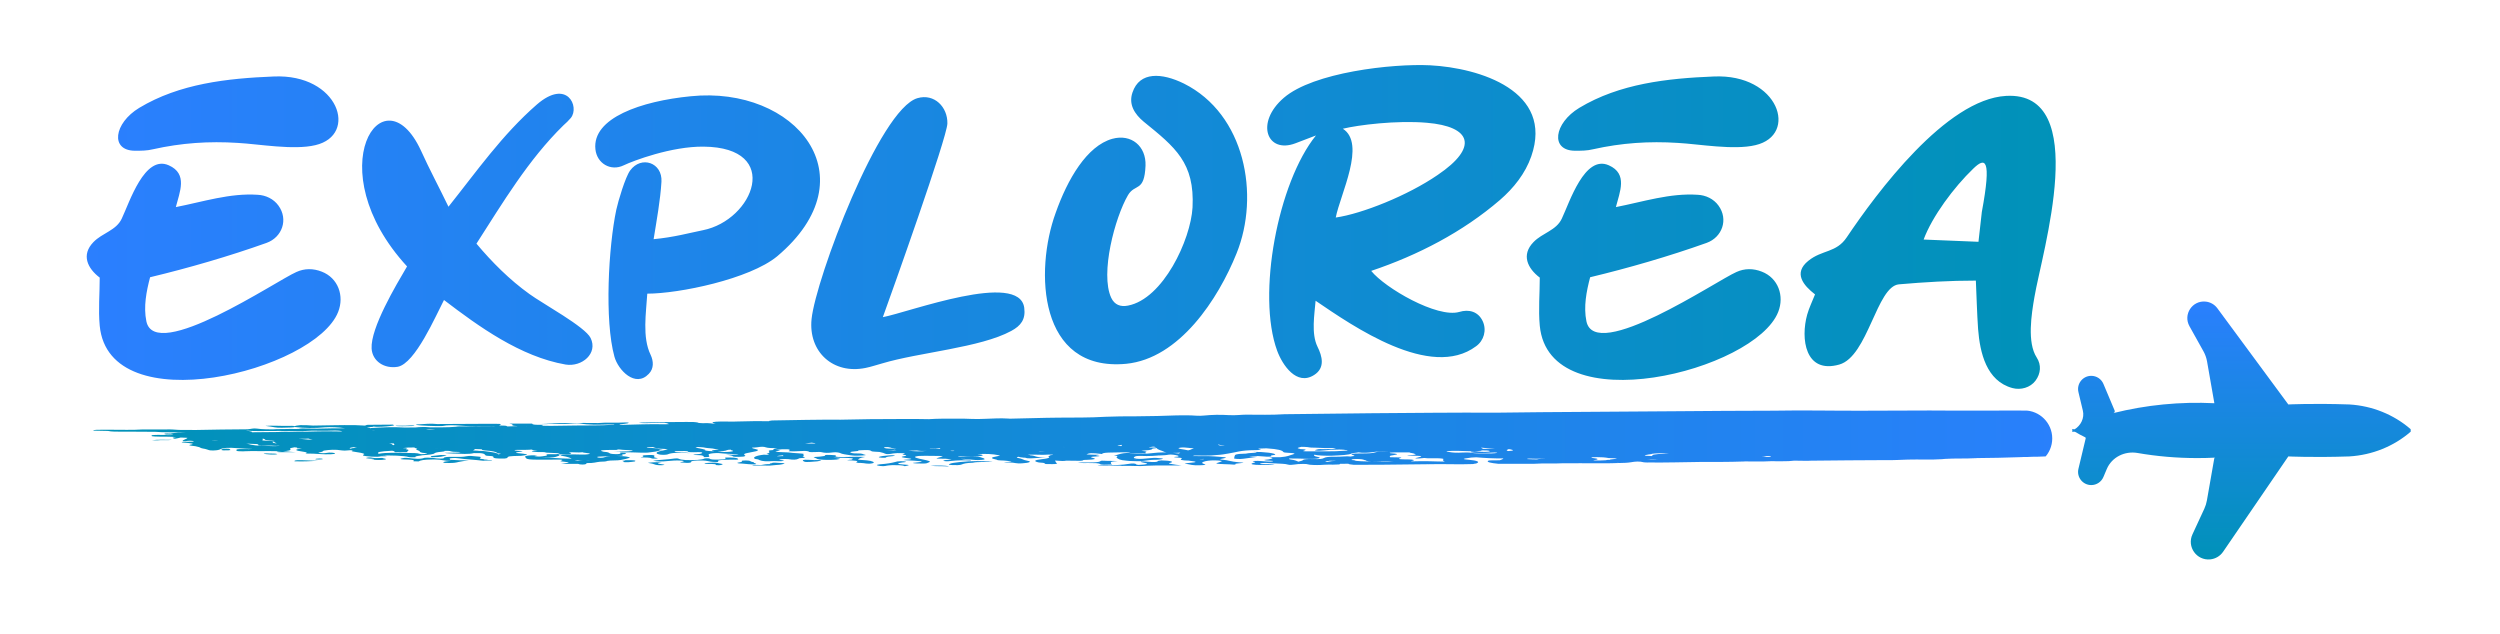<svg width="134" height="34" viewBox="0 0 134 34" fill="none" xmlns="http://www.w3.org/2000/svg">
<path d="M9.425 11.1C10.865 10.82 12.325 10.34 13.805 10.44C14.245 10.46 14.665 10.66 14.925 11.02C15.465 11.76 15.125 12.72 14.285 13.02C12.265 13.74 10.125 14.36 8.045 14.86C7.845 15.62 7.685 16.44 7.845 17.22C8.305 19.46 14.825 15.04 15.885 14.58C16.325 14.38 16.785 14.38 17.245 14.56C18.125 14.9 18.465 15.86 18.125 16.72C16.885 19.88 5.845 22.68 5.345 17.46C5.265 16.6 5.345 15.74 5.345 14.88C4.685 14.38 4.345 13.66 5.005 12.98C5.485 12.48 6.225 12.36 6.525 11.72C6.945 10.84 7.745 8.28 9.045 8.86C10.085 9.32 9.625 10.3 9.425 11.1ZM12.745 7.66C11.205 7.56 9.725 7.66 8.205 8C7.885 8.08 7.565 8.08 7.245 8.08C5.885 8.08 6.105 6.6 7.465 5.78C9.625 4.48 12.185 4.2 14.665 4.1C18.165 3.94 19.225 7.24 16.905 7.78C15.745 8.06 13.865 7.72 12.745 7.66ZM23.798 16.08C23.358 16.92 22.258 19.48 21.318 19.66C20.598 19.78 19.958 19.36 19.918 18.68C19.858 17.58 21.218 15.3 21.818 14.28C17.018 9.06 20.538 3.72 22.558 8.06C23.018 9.08 23.558 10.08 24.038 11.08C25.538 9.2 26.918 7.22 28.778 5.6C30.398 4.2 31.078 5.72 30.598 6.32C30.478 6.46 30.338 6.6 30.198 6.72C28.318 8.56 26.938 10.88 25.538 13.06C26.378 14.06 27.318 15 28.378 15.76C29.058 16.26 31.378 17.52 31.658 18.12C32.058 18.94 31.198 19.68 30.318 19.54C27.898 19.12 25.658 17.5 23.798 16.08ZM34.694 15.74C34.634 16.76 34.414 18.08 34.874 19.02C35.034 19.36 35.054 19.76 34.774 20.04C34.054 20.8 33.134 19.84 32.934 19.12C32.394 17.18 32.614 13.22 33.034 11.24C33.134 10.78 33.514 9.5 33.774 9.14C34.374 8.32 35.514 8.72 35.454 9.74C35.394 10.74 35.194 11.82 35.034 12.82C36.114 12.72 36.974 12.48 37.674 12.34C40.394 11.8 41.954 7.9 37.714 7.86C35.994 7.84 33.934 8.62 33.434 8.86C32.734 9.2 31.994 8.76 31.914 8C31.734 6.32 34.374 5.42 37.014 5.16C42.634 4.58 46.714 9.48 41.654 13.74C40.174 14.96 36.394 15.74 34.694 15.74ZM47.32 17C48.7 16.74 54.64 14.5 54.9 16.5C54.98 17.12 54.72 17.46 54.2 17.74C52.54 18.64 49.28 18.88 47.28 19.48C46.98 19.56 46.7 19.66 46.4 19.72C44.66 20.08 43.32 18.86 43.5 17.1C43.72 14.96 47.14 5.84 49.18 5.26C50.08 5 50.8 5.74 50.78 6.62C50.76 7.38 47.8 15.68 47.32 17ZM56.58 11.42C57.22 9.6 58.26 7.82 59.62 7.44C60.64 7.16 61.44 7.84 61.4 8.88C61.34 10.32 60.84 9.82 60.46 10.46C59.76 11.66 58.96 14.66 59.56 15.96C59.74 16.34 60.06 16.46 60.46 16.38C62.34 16.02 63.82 12.86 63.92 11.12C64.04 8.72 63 7.9 61.3 6.52C60.82 6.12 60.48 5.6 60.7 4.96C61.08 3.82 62.28 3.9 63.46 4.48C66.74 6.12 67.54 10.46 66.28 13.58C65.3 16.02 63.22 19.22 60.36 19.5C55.64 19.94 55.46 14.5 56.58 11.42ZM73.496 14.52C74.236 15.44 77.036 17.06 78.216 16.72C78.736 16.56 79.236 16.7 79.476 17.22C79.696 17.7 79.536 18.26 79.116 18.56C76.676 20.38 72.516 17.48 70.516 16.12C70.456 16.86 70.276 17.88 70.616 18.58C70.876 19.1 71.036 19.72 70.436 20.1C69.496 20.7 68.736 19.56 68.456 18.8C67.356 15.8 68.496 9.78 70.536 7.26L69.436 7.68C67.916 8.26 67.256 6.58 68.816 5.24C70.396 3.88 74.616 3.4 76.656 3.5C79.316 3.64 83.296 4.88 82.076 8.38C81.756 9.3 81.136 10.08 80.396 10.72C78.396 12.44 75.996 13.68 73.496 14.52ZM71.596 11.66C72.996 11.46 75.456 10.48 77.056 9.38C79.276 7.88 78.856 6.78 76.476 6.58C74.856 6.44 72.796 6.7 71.976 6.9C73.236 7.7 71.836 10.42 71.596 11.66ZM86.612 11.1C88.052 10.82 89.512 10.34 90.992 10.44C91.432 10.46 91.852 10.66 92.112 11.02C92.652 11.76 92.312 12.72 91.472 13.02C89.452 13.74 87.312 14.36 85.232 14.86C85.032 15.62 84.872 16.44 85.032 17.22C85.492 19.46 92.012 15.04 93.072 14.58C93.512 14.38 93.972 14.38 94.432 14.56C95.312 14.9 95.652 15.86 95.312 16.72C94.072 19.88 83.032 22.68 82.532 17.46C82.452 16.6 82.532 15.74 82.532 14.88C81.872 14.38 81.532 13.66 82.192 12.98C82.672 12.48 83.412 12.36 83.712 11.72C84.132 10.84 84.932 8.28 86.232 8.86C87.272 9.32 86.812 10.3 86.612 11.1ZM89.932 7.66C88.392 7.56 86.912 7.66 85.392 8C85.072 8.08 84.752 8.08 84.432 8.08C83.072 8.08 83.292 6.6 84.652 5.78C86.812 4.48 89.372 4.2 91.852 4.1C95.352 3.94 96.412 7.24 94.092 7.78C92.932 8.06 91.052 7.72 89.932 7.66ZM105.906 15.04C104.506 15.04 103.186 15.12 101.786 15.24C100.586 15.34 100.126 19.1 98.586 19.54C96.746 20.06 96.506 18.14 96.866 16.86C96.966 16.5 97.146 16.14 97.286 15.78C96.666 15.3 96.106 14.64 96.926 13.98C97.666 13.38 98.426 13.56 98.986 12.72C100.586 10.34 104.306 5.32 107.526 5.14C112.126 4.88 109.446 13.54 109.046 15.92C108.886 16.84 108.646 18.36 109.166 19.16C109.426 19.56 109.386 20.02 109.106 20.4C108.826 20.78 108.306 20.92 107.866 20.8C106.466 20.42 106.126 18.9 106.026 17.64C105.966 16.78 105.946 15.9 105.906 15.04ZM103.106 12.84L106.046 12.96L106.226 11.36C106.766 8.46 106.406 8.42 105.766 9.04C104.726 10.04 103.566 11.6 103.106 12.84Z" fill="url(#paint0_linear_8014_161)"/>
<g clip-path="url(#clip0_8014_161)">
<path d="M16.14 24.665C15.849 24.659 15.75 24.686 15.793 24.727C15.821 24.727 15.854 24.727 15.882 24.728C16.3 24.74 16.679 24.719 17.058 24.699C16.751 24.687 16.448 24.671 16.14 24.665ZM25.476 24.459C25.35 24.439 25.146 24.425 25.014 24.454C24.822 24.495 24.585 24.496 24.288 24.489C24.018 24.482 23.798 24.495 23.793 24.544C23.787 24.583 23.649 24.589 23.44 24.572L23.429 24.574C23.308 24.548 23.132 24.537 22.934 24.529C22.873 24.532 22.769 24.532 22.753 24.537C22.538 24.629 22.208 24.585 21.917 24.552C21.692 24.526 21.636 24.549 21.537 24.57C21.41 24.597 21.46 24.62 21.647 24.626C21.999 24.636 22.268 24.647 22.158 24.716C22.131 24.732 22.334 24.73 22.444 24.73H22.45C22.527 24.671 22.74 24.632 23.156 24.629H23.242L23.321 24.628C23.695 24.628 23.76 24.707 24.177 24.704C23.908 24.724 23.737 24.75 23.765 24.792C23.776 24.814 23.918 24.814 24.033 24.816C24.331 24.822 24.452 24.794 24.584 24.76C24.705 24.73 24.92 24.706 25.123 24.675C24.788 24.678 24.452 24.668 24.122 24.645L24.105 24.644L24.122 24.644C24.125 24.63 24.119 24.616 24.105 24.603C24.084 24.582 24.106 24.564 24.238 24.552C24.354 24.542 24.476 24.547 24.584 24.565C24.942 24.621 25.465 24.642 25.855 24.692C25.932 24.701 26.07 24.701 26.18 24.704C26.295 24.713 26.378 24.713 26.378 24.689C26.317 24.685 26.262 24.68 26.202 24.677C26.097 24.671 25.955 24.673 25.922 24.654C25.872 24.626 26.13 24.637 26.18 24.613C25.624 24.623 25.701 24.552 25.762 24.522C25.856 24.473 25.586 24.476 25.476 24.459ZM110.014 22.06C109.057 22.001 108.072 21.998 107.043 22.007C105.883 22.017 104.717 22.006 103.551 22.004L103.529 22.002L99.706 22.015L99.712 22.015C99.781 22.019 99.85 22.022 99.919 22.024C99.848 22.024 99.778 22.021 99.712 22.015C98.187 22.019 96.662 21.982 95.137 22.012L95.09 22.012C95.063 22.011 95.029 22.012 95.002 22.013C93.286 22.013 91.575 22.03 89.864 22.042C87.432 22.058 85.006 22.074 82.575 22.093C81.778 22.099 80.986 22.111 80.189 22.12C77.968 22.106 75.752 22.135 73.537 22.149L73.541 22.152L73.525 22.151L73.537 22.149C71.969 22.167 70.395 22.184 68.827 22.202L68.826 22.203C68.161 22.248 67.463 22.227 66.775 22.226C66.632 22.226 66.533 22.237 66.412 22.244C66.231 22.254 66.049 22.263 65.851 22.25C65.415 22.222 64.968 22.23 64.541 22.273C64.398 22.287 64.267 22.291 64.14 22.282C63.42 22.23 62.726 22.283 62.044 22.297C61.667 22.305 61.284 22.307 60.901 22.314C60.899 22.314 60.896 22.314 60.894 22.314C60.328 22.311 59.767 22.319 59.217 22.34L59.219 22.341C58.422 22.39 57.571 22.38 56.736 22.386C55.85 22.392 55.002 22.428 54.133 22.441H54.128L54.047 22.435C53.643 22.41 53.228 22.43 52.857 22.447C52.577 22.459 52.342 22.464 52.074 22.455L52.07 22.454H52.069C51.783 22.439 51.494 22.435 51.206 22.442L51.204 22.442C51.2 22.442 51.194 22.441 51.19 22.44C50.723 22.439 50.255 22.437 49.815 22.466L49.809 22.467L49.808 22.468C49.296 22.451 48.774 22.459 48.269 22.459C47.18 22.461 46.085 22.467 45.006 22.497L44.974 22.498L45.006 22.495C43.785 22.488 42.586 22.517 41.382 22.537C41.205 22.558 41.19 22.568 41.238 22.575C40.664 22.565 40.1 22.577 39.532 22.592C39.362 22.597 39.197 22.605 39.021 22.596H39.01C38.889 22.596 38.762 22.594 38.641 22.593C38.205 22.602 38.086 22.636 38.283 22.697C38.311 22.705 38.334 22.714 38.369 22.721C38.327 22.718 38.287 22.715 38.25 22.711C38.146 22.696 38.035 22.682 37.887 22.678C37.818 22.68 37.749 22.682 37.682 22.684C37.6 22.677 37.51 22.673 37.418 22.669C37.427 22.665 37.435 22.66 37.442 22.656C37.283 22.618 37.051 22.609 36.771 22.617C35.924 22.618 35.082 22.629 34.246 22.65L34.24 22.651C34.438 22.7 34.757 22.677 34.999 22.671C35.656 22.654 35.695 22.649 35.862 22.731C35.771 22.736 35.685 22.744 35.577 22.741C34.785 22.723 34.025 22.759 33.255 22.776L33.209 22.775C33.193 22.75 33.312 22.732 33.48 22.715C33.607 22.703 33.723 22.68 33.69 22.655C33.668 22.64 33.519 22.649 33.431 22.646C32.992 22.675 32.486 22.633 32.063 22.675C31.058 22.662 30.058 22.682 29.058 22.692C29.602 22.71 30.142 22.761 30.708 22.695C30.813 22.684 31.016 22.683 31.115 22.701C31.517 22.777 32.034 22.767 32.573 22.752C32.725 22.748 32.989 22.735 32.914 22.77C32.874 22.77 32.834 22.77 32.793 22.77C32.193 22.817 31.522 22.795 30.89 22.807C30.269 22.82 29.643 22.827 29.017 22.834C29.056 22.82 29.097 22.805 29.135 22.79H29.129C29.234 22.788 29.338 22.787 29.443 22.785C29.157 22.748 28.491 22.81 28.53 22.704C28.119 22.704 27.708 22.705 27.298 22.705L27.468 22.745L27.462 22.771C27.453 22.798 27.462 22.823 27.71 22.837C27.724 22.837 27.739 22.839 27.751 22.842H27.743C27.699 22.844 27.649 22.845 27.605 22.845C27.466 22.846 27.334 22.852 27.206 22.858C27.179 22.852 27.159 22.842 27.149 22.831C27.129 22.811 26.909 22.813 26.751 22.806C26.788 22.777 26.93 22.748 26.77 22.718C26.544 22.717 26.313 22.715 26.087 22.715C25.202 22.719 24.322 22.723 23.436 22.729C23.079 22.69 22.782 22.725 22.468 22.744L22.462 22.743C22.434 22.744 22.407 22.746 22.374 22.747C22.292 22.755 22.28 22.766 22.324 22.777C22.457 22.812 23.457 22.853 23.71 22.835C23.964 22.777 24.376 22.789 24.651 22.813C25.206 22.861 25.784 22.862 26.384 22.861C26.401 22.86 26.418 22.86 26.433 22.859C26.473 22.861 26.512 22.863 26.552 22.864C25.946 22.873 25.345 22.861 24.744 22.854C24.607 22.852 24.492 22.858 24.415 22.876C23.985 22.917 23.501 22.899 23.039 22.904C22.759 22.875 22.506 22.886 22.258 22.913L21.658 22.915C21.031 22.873 20.459 22.909 19.887 22.942C19.867 22.948 19.869 22.954 19.883 22.958C19.871 22.958 19.859 22.958 19.849 22.958C19.903 22.941 19.781 22.926 19.667 22.911C19.722 22.892 19.887 22.896 19.965 22.882C20 22.876 20.018 22.869 20.023 22.861C20.068 22.869 20.119 22.877 20.201 22.878C20.586 22.876 20.877 22.849 21.12 22.806C21.136 22.798 21.131 22.791 21.093 22.785L21.087 22.786C21.086 22.777 21.082 22.768 21.076 22.759C20.619 22.763 20.168 22.766 19.711 22.77C19.507 22.797 19.574 22.808 19.683 22.817C19.464 22.807 19.233 22.801 19.023 22.787C18.264 22.777 17.527 22.804 16.779 22.811C16.565 22.796 16.35 22.783 16.102 22.788C15.941 22.803 15.827 22.823 15.764 22.847C15.761 22.845 15.757 22.843 15.756 22.841C15.734 22.809 15.52 22.834 15.404 22.827C15.008 22.833 14.612 22.802 14.216 22.826C14.375 22.853 14.584 22.87 14.727 22.904C14.887 22.94 15.294 22.924 15.601 22.913C15.727 22.908 15.778 22.898 15.793 22.888C16.32 22.952 16.887 22.958 17.423 22.904C17.659 22.881 18.204 22.905 18.484 22.953L18.498 22.955C17.997 22.953 17.505 22.965 17.012 22.976C16.741 22.976 16.471 22.973 16.201 22.966C16.119 22.969 16.047 22.976 16.014 22.989C15.816 23.006 15.596 22.981 15.398 22.995C15.145 23.006 14.859 22.99 14.622 23.014C14.614 23.015 14.606 23.015 14.598 23.015L14.616 23.014C14.32 23.008 14.039 23.013 13.775 22.973C13.574 22.943 13.464 22.995 13.283 23.008L13.251 23.009L13.232 23.01C12.318 23.012 11.417 23.031 10.514 23.047C10.236 23.046 9.958 23.044 9.682 23.044C9.641 23.044 9.601 23.043 9.56 23.041C9.445 23.037 9.338 23.027 9.231 23.02C9.138 23.013 9.038 23.017 8.94 23.018C8.373 23.032 7.779 22.997 7.217 23.037C6.634 23.048 6.056 23.025 5.473 23.034C5.274 23.037 5 23.03 5 23.079L5 23.082H5.011C5.269 23.088 5.529 23.093 5.787 23.098C5.963 23.141 6.287 23.139 6.535 23.137C7.14 23.13 7.734 23.148 8.334 23.146C8.763 23.184 9.252 23.164 9.709 23.177C9.787 23.18 9.865 23.183 9.941 23.186C9.7 23.183 9.443 23.19 9.203 23.224C9.187 23.228 9.172 23.233 9.162 23.238C9.03 23.238 8.834 23.224 8.812 23.255C8.79 23.287 8.994 23.302 9.175 23.296C9.2 23.295 9.224 23.294 9.249 23.294C9.262 23.297 9.274 23.301 9.285 23.305C9.148 23.332 8.971 23.319 8.807 23.314C8.581 23.309 8.361 23.304 8.157 23.324C8.063 23.384 8.13 23.396 8.559 23.404C8.864 23.409 9.205 23.399 9.455 23.433C9.225 23.445 9.197 23.474 9.372 23.519C9.476 23.496 9.619 23.477 9.684 23.452C9.805 23.454 9.925 23.459 10.044 23.467C10.044 23.529 9.745 23.585 9.795 23.647C9.944 23.659 9.977 23.64 10.048 23.632C10.136 23.622 10.23 23.62 10.307 23.632C10.351 23.638 10.389 23.649 10.389 23.657C10.389 23.677 10.264 23.674 10.176 23.678C10.115 23.68 10.048 23.68 9.982 23.681C9.884 23.681 9.768 23.684 9.746 23.7C9.713 23.723 9.873 23.722 9.955 23.731C10.18 23.757 10.516 23.779 10.202 23.834C10.076 23.862 10.186 23.882 10.323 23.898C10.438 23.911 10.543 23.924 10.587 23.945C10.752 23.972 10.707 24.012 10.873 24.04C10.958 24.052 11.037 24.071 11.103 24.094C11.175 24.118 11.208 24.15 11.444 24.145C11.659 24.139 11.753 24.109 11.802 24.082C11.957 24 12.242 23.981 12.759 24.024C13.001 24.044 13.266 24.055 13.54 24.063C13.414 24.077 13.276 24.073 13.139 24.069C12.902 24.063 12.671 24.069 12.677 24.11C12.682 24.142 12.584 24.195 13.023 24.192C13.067 24.19 13.105 24.187 13.149 24.186C13.408 24.175 13.666 24.171 13.93 24.181C14.249 24.179 14.558 24.172 14.882 24.184C14.951 24.186 15.018 24.187 15.082 24.186C15.024 24.189 14.967 24.195 14.915 24.201C14.871 24.206 14.827 24.22 14.844 24.224C14.921 24.244 15.069 24.236 15.19 24.237C15.415 24.238 15.642 24.238 15.862 24.238C15.68 24.221 15.488 24.22 15.344 24.196C15.291 24.187 15.232 24.183 15.172 24.183C15.443 24.172 15.623 24.13 15.565 24.081C15.521 24.045 15.548 24.015 15.719 23.989C15.739 23.984 15.761 23.98 15.782 23.975C15.883 23.981 15.96 23.991 15.922 24.019C15.895 24.038 16.081 24.035 16.186 24.038C15.757 24.093 15.776 24.146 16.247 24.211C16.452 24.239 16.494 24.272 16.373 24.309C16.664 24.308 16.917 24.321 17.171 24.338C17.346 24.35 17.539 24.358 17.737 24.348C17.875 24.342 17.951 24.327 17.957 24.306C17.962 24.288 17.913 24.273 17.803 24.264C17.682 24.253 17.583 24.261 17.512 24.276C17.402 24.298 17.258 24.299 17.132 24.283C16.989 24.265 17.116 24.246 17.188 24.233C17.314 24.208 17.303 24.179 17.353 24.152H17.358C17.66 24.107 17.969 24.081 18.326 24.143C18.529 24.177 18.717 24.109 18.925 24.139L18.931 24.139C18.838 24.168 18.778 24.184 19.014 24.217C19.223 24.247 19.492 24.288 19.53 24.34C19.376 24.422 19.442 24.442 19.931 24.477C20.151 24.492 20.294 24.485 20.416 24.458C20.52 24.456 20.625 24.455 20.74 24.453C20.68 24.425 20.537 24.43 20.421 24.426L20.42 24.426C20.842 24.39 21.737 24.431 21.895 24.496C21.934 24.51 22.005 24.512 22.082 24.512C22.165 24.512 22.297 24.507 22.28 24.497C22.193 24.447 22.528 24.432 22.649 24.399L22.655 24.4C22.968 24.378 23.238 24.355 23.293 24.294C23.321 24.268 23.425 24.234 23.662 24.215C23.824 24.203 23.862 24.186 23.81 24.169C23.956 24.161 24.089 24.16 24.195 24.197C24.258 24.219 24.433 24.221 24.59 24.225C24.609 24.233 24.649 24.239 24.695 24.245C24.449 24.275 24.112 24.26 23.827 24.271C23.926 24.303 24.157 24.302 24.338 24.313L24.348 24.312L24.344 24.312C24.717 24.322 25.123 24.36 25.398 24.286C25.928 24.271 25.956 24.331 26.005 24.381C26.027 24.409 26.005 24.429 26.241 24.439C26.417 24.445 26.455 24.473 26.445 24.498C26.426 24.563 26.63 24.59 27.055 24.576C27.099 24.567 27.182 24.558 27.187 24.549C27.226 24.453 27.265 24.447 27.936 24.432L27.942 24.431C28.217 24.398 28.415 24.362 28.035 24.317L28.014 24.317C28.021 24.317 28.028 24.318 28.035 24.317C27.551 24.271 27.546 24.266 27.92 24.207C28.157 24.169 27.87 24.173 27.766 24.163C27.672 24.154 27.541 24.148 27.59 24.127C27.628 24.111 27.755 24.115 27.843 24.113L27.858 24.111L27.849 24.114C28.027 24.114 28.205 24.116 28.369 24.106L28.437 24.1L28.536 24.099L28.529 24.106C28.507 24.138 28.698 24.151 28.822 24.17L28.825 24.17L28.817 24.171C28.706 24.176 28.514 24.162 28.503 24.186C28.492 24.211 28.684 24.22 28.827 24.23L28.833 24.229C28.997 24.229 29.162 24.229 29.315 24.242L29.312 24.242C29.251 24.246 29.108 24.249 29.257 24.261C29.41 24.273 29.586 24.278 29.757 24.284C30.12 24.298 30.004 24.32 29.812 24.344H29.806C29.581 24.351 29.179 24.321 29.317 24.401C29.344 24.417 29.185 24.444 29.069 24.459C28.937 24.477 28.777 24.474 28.656 24.448C28.585 24.433 29.002 24.414 28.645 24.407C28.403 24.401 28.211 24.421 28.145 24.459C28.194 24.648 28.265 24.642 29.52 24.638C29.8 24.637 30.361 24.604 30.053 24.708C30.003 24.726 30.124 24.738 30.229 24.747C30.383 24.759 30.454 24.781 30.487 24.805L30.486 24.807L30.482 24.806C30.36 24.82 30.234 24.833 30.074 24.851C30.393 24.874 30.696 24.861 30.982 24.864L30.933 24.86C30.952 24.86 30.97 24.862 30.988 24.863C31.021 24.872 31.053 24.882 31.086 24.891C31.289 24.911 31.367 24.891 31.416 24.867C31.444 24.851 31.395 24.834 31.472 24.82C31.851 24.828 31.923 24.771 32.159 24.749C32.357 24.748 32.501 24.735 32.55 24.705C32.726 24.667 33.106 24.692 33.277 24.654C33.455 24.622 33.622 24.581 33.772 24.533C33.69 24.483 33.53 24.449 33.129 24.443C33.061 24.441 32.999 24.441 32.942 24.442C32.993 24.44 33.045 24.439 33.096 24.439C33.454 24.439 33.395 24.396 33.335 24.36C33.481 24.35 33.531 24.332 33.547 24.309C33.558 24.296 33.569 24.285 33.471 24.28C33.366 24.276 33.256 24.279 33.25 24.297C33.245 24.325 33.2 24.346 32.981 24.341C32.777 24.336 32.694 24.311 32.662 24.285C32.623 24.256 32.579 24.228 32.365 24.216L32.313 24.202C32.083 24.137 32.245 24.116 32.938 24.115C32.938 24.115 32.941 24.116 32.943 24.117C33.13 24.134 33.053 24.068 33.223 24.094C33.416 24.125 33.724 24.119 33.884 24.146C33.971 24.162 33.839 24.187 33.675 24.192C33.465 24.2 33.25 24.203 32.904 24.212C33.107 24.216 33.168 24.218 33.228 24.219C33.229 24.223 33.231 24.228 33.232 24.233C33.24 24.247 33.267 24.262 33.349 24.256C33.822 24.22 34.257 24.28 34.708 24.261C35.02 24.229 35.287 24.192 35.374 24.137L35.413 24.136C35.468 24.13 35.544 24.118 35.517 24.115C35.286 24.084 35.297 24.024 34.935 24.01C34.841 24.005 34.682 24.013 34.665 23.99C34.654 23.975 34.775 23.968 34.869 23.966C34.928 23.965 34.986 23.962 35.045 23.959C35.032 23.963 35.02 23.968 35.006 23.972C35.16 24.007 35.199 24.059 35.589 24.06L35.586 24.059L35.594 24.06L35.796 24.08C35.653 24.133 35.335 24.172 35.236 24.23C35.17 24.271 35.17 24.309 35.285 24.346L35.302 24.348C35.445 24.399 35.736 24.379 35.791 24.353C35.968 24.268 36.325 24.252 36.985 24.289C36.776 24.25 36.628 24.253 36.507 24.248C36.342 24.242 36.177 24.234 36.155 24.205C36.139 24.179 36.299 24.175 36.425 24.177C36.595 24.178 36.86 24.16 36.876 24.206C36.887 24.237 36.98 24.241 37.151 24.24C37.333 24.238 37.607 24.221 37.635 24.259C37.651 24.289 37.601 24.332 37.331 24.35C37.26 24.355 37.178 24.358 37.156 24.374C37.249 24.404 37.579 24.384 37.645 24.421C37.711 24.435 37.739 24.45 37.728 24.468C37.717 24.482 37.607 24.504 37.821 24.503C37.953 24.503 38.019 24.487 38.019 24.469C38.019 24.441 37.998 24.412 37.981 24.384C37.965 24.349 38.014 24.317 38.218 24.295C38.432 24.273 38.63 24.288 38.79 24.309C39.032 24.338 39.461 24.321 39.593 24.378L39.599 24.378C39.397 24.375 39.189 24.372 38.9 24.368C39.081 24.399 39.257 24.417 39.268 24.451C39.279 24.481 39.433 24.493 39.614 24.487C39.774 24.483 39.956 24.471 39.917 24.441C39.89 24.42 40.022 24.399 39.906 24.379C39.906 24.379 39.903 24.379 39.901 24.378H39.883L39.89 24.378C39.819 24.308 40.143 24.265 40.38 24.216C40.483 24.195 40.604 24.177 40.589 24.149C40.595 24.149 40.6 24.149 40.605 24.149C40.76 24.087 40.243 24.05 40.32 23.992C40.428 23.989 40.536 23.986 40.612 23.971C40.788 23.939 40.942 23.934 41.058 23.98C41.157 24.019 41.388 24.017 41.602 24.02C41.622 24.02 41.642 24.021 41.662 24.021C41.602 24.035 41.541 24.048 41.481 24.061L41.459 24.076C41.442 24.09 41.439 24.105 41.472 24.119C41.069 24.139 41.238 24.192 41.243 24.227C41.249 24.251 41.221 24.271 41.177 24.292L41.182 24.293C41.012 24.305 41.123 24.319 41.166 24.333C41.227 24.352 41.243 24.369 41.078 24.378C41.045 24.373 41.001 24.371 40.951 24.37C40.517 24.415 40.291 24.53 40.489 24.602C40.648 24.617 40.676 24.642 40.725 24.667C40.852 24.726 41.104 24.74 41.462 24.712C41.644 24.712 41.864 24.739 41.99 24.704C42.1 24.674 41.809 24.664 41.759 24.639C41.858 24.606 42.007 24.592 42.254 24.61C42.507 24.655 42.689 24.644 42.788 24.593C42.821 24.577 42.81 24.56 42.943 24.553C43.272 24.54 43.124 24.512 43.036 24.486C43.028 24.485 43.018 24.484 43.01 24.483C43.184 24.438 42.981 24.387 43.086 24.339C43.118 24.324 42.916 24.301 42.751 24.294C42.582 24.286 42.416 24.272 42.255 24.25C42.113 24.244 41.97 24.24 41.832 24.233C41.623 24.223 41.442 24.209 41.69 24.174C41.891 24.145 41.801 24.129 41.582 24.119C41.602 24.117 41.621 24.113 41.64 24.11C41.816 24.081 42.01 24.071 42.201 24.08C42.416 24.091 42.256 24.127 42.338 24.148L42.341 24.149C42.134 24.199 42.422 24.192 42.597 24.191C42.894 24.188 43.295 24.129 43.383 24.228C43.395 24.239 43.593 24.233 43.703 24.23C43.812 24.227 43.961 24.218 44.021 24.234C44.208 24.283 44.368 24.284 44.66 24.247C44.808 24.227 44.99 24.258 45.034 24.285C45.121 24.337 45.364 24.37 45.611 24.406C45.864 24.443 46.056 24.418 46.271 24.41C46.381 24.406 46.453 24.389 46.37 24.377C46.216 24.353 46.304 24.299 45.936 24.304C45.727 24.306 45.655 24.285 45.6 24.261C45.529 24.23 45.612 24.21 45.793 24.195C45.942 24.183 46.073 24.169 45.996 24.14L45.995 24.139L46.371 24.122H46.446C46.781 24.126 46.585 24.196 46.862 24.208L46.866 24.209C46.958 24.215 47.05 24.22 47.143 24.225L47.141 24.227L47.145 24.226L47.147 24.226C47.213 24.241 47.277 24.257 47.339 24.275C47.459 24.311 47.454 24.387 47.883 24.303C47.977 24.285 48.214 24.279 48.384 24.291C48.565 24.305 48.494 24.326 48.406 24.346C48.351 24.358 48.367 24.369 48.439 24.377C48.631 24.398 48.592 24.429 48.488 24.447C48.185 24.497 48.372 24.524 48.641 24.557C48.944 24.593 48.922 24.624 48.52 24.641C48.388 24.653 48.41 24.663 48.542 24.67C48.696 24.678 48.856 24.683 49.004 24.694C49.521 24.729 49.532 24.747 49.076 24.796C49.015 24.803 48.899 24.807 48.943 24.821C48.971 24.83 49.064 24.838 49.13 24.84C49.317 24.844 49.615 24.856 49.67 24.83C49.752 24.793 49.922 24.754 49.791 24.708C49.626 24.649 49.296 24.605 49.126 24.545C49.01 24.504 48.994 24.474 49.214 24.443L49.273 24.438C49.631 24.424 49.989 24.438 50.352 24.439C50.365 24.44 50.378 24.441 50.391 24.442C50.677 24.468 50.419 24.494 50.358 24.513C50.116 24.587 50.1 24.585 50.677 24.588C50.774 24.603 50.89 24.608 51.012 24.609C50.918 24.628 50.856 24.652 50.682 24.657C50.594 24.677 50.479 24.699 50.654 24.719C50.775 24.733 50.886 24.719 50.996 24.706C51.315 24.671 51.667 24.665 52.041 24.684L52.046 24.684C52.052 24.631 51.628 24.635 51.518 24.597L51.526 24.596C51.651 24.594 51.775 24.601 51.893 24.616C51.926 24.621 51.959 24.627 51.997 24.631C52.178 24.651 52.371 24.671 52.602 24.651C52.849 24.631 52.778 24.597 52.723 24.564C52.443 24.46 52.432 24.459 51.667 24.473C51.519 24.476 51.365 24.48 51.354 24.442C51.612 24.443 51.821 24.471 52.091 24.464C52.316 24.457 52.553 24.462 52.647 24.422C52.739 24.381 52.58 24.359 52.382 24.341C52.844 24.316 53.218 24.334 53.505 24.396C53.54 24.404 53.57 24.412 53.605 24.42C53.568 24.43 53.53 24.439 53.483 24.448C53.076 24.521 53.065 24.564 53.433 24.643C53.455 24.689 53.779 24.675 53.933 24.697C54.12 24.722 54.456 24.741 53.939 24.766C53.889 24.768 53.856 24.78 53.817 24.787C53.911 24.787 54.004 24.788 54.103 24.789L54.108 24.79C54.389 24.786 54.444 24.865 54.807 24.832C55.154 24.814 55.336 24.74 55.077 24.698C54.803 24.653 54.835 24.591 54.561 24.546C54.458 24.529 54.504 24.505 54.583 24.482C54.638 24.502 54.726 24.518 54.869 24.53C54.893 24.53 54.916 24.53 54.94 24.53C55.086 24.587 55.192 24.583 56.063 24.51C55.412 24.521 55.568 24.427 55.219 24.405C55.215 24.401 55.211 24.398 55.205 24.394C55.167 24.386 55.129 24.378 55.089 24.371C55.287 24.371 55.487 24.371 55.684 24.372L55.69 24.371C55.863 24.388 56.015 24.372 56.178 24.367C56.336 24.363 56.485 24.363 56.422 24.388C56.394 24.389 56.366 24.391 56.338 24.393C56.318 24.396 56.3 24.401 56.286 24.408C56.272 24.414 56.261 24.421 56.256 24.429C56.236 24.439 56.22 24.448 56.21 24.457C56.188 24.463 56.184 24.468 56.201 24.474C56.201 24.48 56.204 24.486 56.21 24.492C56.217 24.498 56.226 24.503 56.239 24.508C56.239 24.552 56.09 24.584 55.854 24.61C55.43 24.657 55.374 24.721 55.682 24.789C55.836 24.799 56.007 24.812 55.995 24.837C55.963 24.887 56.194 24.874 56.37 24.876C56.59 24.882 56.633 24.86 56.667 24.836C56.574 24.794 56.601 24.749 56.552 24.705C56.514 24.669 56.678 24.701 56.75 24.699C56.898 24.713 57.03 24.714 57.146 24.692L57.151 24.691C57.327 24.693 57.509 24.695 57.685 24.697C57.844 24.7 58.026 24.708 58.048 24.67C58.059 24.651 58.153 24.65 58.252 24.647C58.686 24.631 58.791 24.602 58.576 24.544C58.439 24.508 58.407 24.486 58.72 24.469C58.94 24.457 59.039 24.439 58.775 24.409C58.649 24.393 58.863 24.392 58.94 24.377C58.693 24.37 58.446 24.376 58.237 24.358C58.38 24.276 58.502 24.271 59.067 24.334C59.078 24.297 59.166 24.269 59.414 24.259C59.656 24.255 59.898 24.248 60.14 24.245C60.309 24.244 60.504 24.239 60.594 24.271L60.585 24.272C60.002 24.282 60.013 24.37 59.705 24.416C59.801 24.422 59.855 24.43 59.887 24.44C59.893 24.45 59.897 24.46 59.886 24.469C59.853 24.491 59.836 24.516 59.858 24.539C59.946 24.599 59.985 24.663 60.413 24.696C60.452 24.702 60.496 24.705 60.546 24.708C60.788 24.706 61.035 24.743 61.266 24.704L61.272 24.705C61.47 24.686 61.596 24.653 61.849 24.646L61.851 24.645L61.855 24.647C62.102 24.647 62.251 24.624 62.323 24.595C62.378 24.571 62.197 24.565 62.103 24.553C61.916 24.53 61.773 24.543 61.596 24.561C61.398 24.582 61.101 24.614 60.914 24.587C60.722 24.559 60.755 24.504 60.848 24.465C60.959 24.419 61.251 24.441 61.482 24.445L61.476 24.444C61.673 24.444 61.869 24.435 62.059 24.417C62.065 24.41 62.097 24.406 62.137 24.402C62.118 24.407 62.093 24.412 62.064 24.417C62.185 24.411 62.306 24.404 62.428 24.399C62.592 24.392 62.659 24.342 62.895 24.374C63.082 24.4 63.24 24.431 63.138 24.475C62.824 24.493 62.891 24.513 63.143 24.529C63.352 24.543 63.385 24.559 63.324 24.591C63.23 24.64 63.313 24.682 63.731 24.69L63.732 24.69L63.736 24.692L63.725 24.691C64.215 24.753 64.214 24.771 63.664 24.82C63.494 24.834 63.444 24.845 63.604 24.867C63.818 24.897 63.89 24.956 64.341 24.937C64.577 24.927 64.687 24.917 64.555 24.878C64.379 24.826 64.402 24.771 64.611 24.721C64.776 24.681 65.04 24.664 65.32 24.685C65.634 24.708 65.42 24.747 65.348 24.779C65.329 24.786 65.309 24.793 65.287 24.798C65.105 24.842 65.206 24.868 65.588 24.877L65.589 24.878C65.699 24.881 65.815 24.884 65.913 24.889C66.073 24.898 66.266 24.927 66.217 24.868C66.206 24.855 66.365 24.837 66.47 24.828C66.808 24.795 66.581 24.788 66.391 24.778L66.392 24.777C65.969 24.746 65.882 24.669 65.475 24.634C65.293 24.617 65.508 24.587 65.596 24.566C65.69 24.544 65.788 24.518 65.612 24.504C65.277 24.477 64.942 24.443 64.524 24.448L64.526 24.449L64.513 24.448C64.488 24.45 64.464 24.452 64.439 24.453C64.462 24.451 64.484 24.449 64.507 24.448C64.311 24.448 64.12 24.447 63.925 24.446C63.957 24.437 63.988 24.427 64.017 24.417C64.414 24.41 64.848 24.44 65.195 24.39L65.187 24.388L65.195 24.388V24.39C65.487 24.377 65.624 24.342 65.822 24.312C66.268 24.246 66.461 24.131 67.291 24.127C67.446 24.127 67.737 24.114 67.463 24.072H67.461C67.4 24.047 67.526 24.033 67.842 24.031C67.827 24.03 67.811 24.029 67.796 24.027C67.813 24.029 67.831 24.03 67.848 24.031C67.874 24.031 67.905 24.032 67.931 24.033L67.924 24.034C68.496 24.071 68.738 24.139 68.788 24.227C68.804 24.252 68.919 24.267 69.068 24.272C69.447 24.284 69.431 24.322 69.293 24.358C69.099 24.409 69.041 24.475 68.631 24.505L68.641 24.505L68.627 24.506H68.621L68.631 24.505L68.622 24.505L68.616 24.506L68.022 24.506C68.352 24.558 68.165 24.591 67.978 24.626C67.9 24.64 67.626 24.648 67.851 24.679C67.876 24.683 67.901 24.685 67.927 24.686C68.037 24.699 68.33 24.692 68.214 24.728C68.132 24.754 67.923 24.738 67.774 24.728C67.653 24.721 67.548 24.706 67.422 24.703C67.235 24.699 67.053 24.711 67.202 24.743C67.334 24.771 67.273 24.788 67.179 24.813C66.948 24.875 67.135 24.923 67.608 24.924C67.839 24.924 68.087 24.93 68.318 24.911C68.208 24.876 68.01 24.884 67.839 24.88C67.707 24.877 67.493 24.885 67.548 24.85C67.587 24.826 67.719 24.808 67.911 24.815C68.054 24.82 68.186 24.83 68.318 24.839L68.327 24.838L68.335 24.839L68.379 24.84C68.618 24.855 68.905 24.856 69.033 24.902C69.11 24.929 69.286 24.918 69.385 24.899C69.497 24.877 69.637 24.869 69.791 24.868C69.861 24.868 69.931 24.869 70.001 24.869C70.073 24.883 70.145 24.896 70.21 24.91C70.463 24.932 70.727 24.932 70.98 24.91C71.135 24.898 71.299 24.905 71.453 24.905C71.747 24.902 71.846 24.894 71.825 24.861C71.975 24.861 72.125 24.858 72.275 24.856C72.282 24.879 72.367 24.897 72.548 24.912L74.012 24.911L74.019 24.91L76.549 24.882C76.559 24.883 76.571 24.884 76.581 24.885L76.575 24.883C77.357 24.859 78.148 24.907 78.93 24.874C78.952 24.872 78.974 24.87 78.99 24.868C78.995 24.865 78.999 24.862 79.004 24.859L79.023 24.857L79.031 24.856L79.029 24.858C79.034 24.857 79.039 24.856 79.044 24.855C79.103 24.848 79.159 24.84 79.15 24.828C79.344 24.762 79.176 24.681 78.716 24.642L78.71 24.641C78.501 24.625 78.359 24.605 78.546 24.569L78.551 24.57C78.775 24.53 78.966 24.511 79.124 24.511C79.573 24.549 80.044 24.578 80.581 24.569C80.592 24.571 80.603 24.574 80.613 24.576C80.603 24.575 80.593 24.572 80.581 24.57C80.57 24.605 80.486 24.636 80.395 24.668L80.388 24.669C80.184 24.685 79.805 24.651 79.75 24.706C79.685 24.77 79.922 24.82 80.279 24.856L80.289 24.858C80.943 24.858 81.598 24.858 82.252 24.858C82.725 24.824 83.254 24.861 83.727 24.832L83.732 24.831C84.086 24.831 84.439 24.83 84.793 24.829L84.805 24.831L85.097 24.831C85.1 24.83 85.105 24.83 85.109 24.83C85.664 24.827 86.22 24.842 86.766 24.817L86.769 24.818C87.022 24.816 87.259 24.805 87.418 24.777C87.666 24.733 87.881 24.719 88.111 24.78C88.139 24.787 88.254 24.787 88.326 24.791L88.336 24.789C89.289 24.801 90.227 24.772 91.169 24.76C91.927 24.759 92.684 24.765 93.422 24.737L93.44 24.737L93.524 24.734L93.51 24.733L93.53 24.732C93.992 24.73 94.466 24.747 94.917 24.72C95.013 24.713 95.112 24.709 95.21 24.709C95.109 24.712 95.009 24.716 94.911 24.722C95.329 24.712 95.802 24.744 96.171 24.691L96.152 24.692L96.171 24.69V24.691C96.468 24.689 96.765 24.708 97.068 24.695H97.062L97.051 24.693L97.073 24.693C98.404 24.674 99.747 24.671 101.083 24.662L101.093 24.662C101.086 24.662 101.079 24.663 101.072 24.663C101.49 24.672 101.876 24.645 102.261 24.634C102.872 24.616 103.503 24.653 104.089 24.612C104.099 24.611 104.11 24.611 104.12 24.611V24.608C104.167 24.603 104.214 24.599 104.262 24.596C104.78 24.562 105.379 24.59 105.898 24.558L105.986 24.553C106.725 24.548 107.464 24.532 108.201 24.506C108.269 24.505 108.337 24.503 108.405 24.499L108.45 24.497L108.431 24.497L108.439 24.496C108.599 24.498 108.76 24.494 108.918 24.483C109.33 24.488 109.688 24.451 110.09 24.452L110.094 24.45L110.095 24.452C110.623 24.43 111.157 24.408 111.685 24.386L111.69 24.385C112.472 24.346 113.189 24.288 113.825 24.21C114.112 24.191 114.404 24.185 114.695 24.19C115.118 24.198 115.328 24.137 115.591 24.096C116.074 24.029 116.031 23.943 115.949 23.858C115.922 23.828 115.824 23.801 115.845 23.768C115.867 23.73 115.653 23.724 115.444 23.72C115.191 23.716 115.163 23.701 115.29 23.667C115.647 23.567 115.676 23.459 115.555 23.349C115.478 23.278 115.451 23.206 115.391 23.135C115.259 22.974 115.122 22.812 114.98 22.651C114.974 22.643 114.93 22.634 114.903 22.626L114.908 22.625C114.744 22.575 114.606 22.526 114.854 22.472C114.908 22.461 114.915 22.435 114.86 22.424C114.508 22.349 114.436 22.256 114.118 22.179C114.015 22.155 113.891 22.125 113.631 22.147L113.617 22.147L113.622 22.148L113.617 22.148H113.618L113.581 22.149L113.535 22.15C113.496 22.102 113.222 22.118 113.034 22.112C112.572 22.098 112.088 22.13 111.637 22.095L110.009 22.061C109.998 22.063 109.989 22.065 109.979 22.068H109.978L109.981 22.067C109.981 22.065 109.992 22.062 109.992 22.059L110.014 22.06ZM35.465 24.786C35.245 24.768 35.102 24.773 34.97 24.783C34.821 24.795 34.602 24.801 34.871 24.835C35.008 24.853 35.041 24.886 35.14 24.911C35.201 24.924 35.268 24.933 35.338 24.936C35.408 24.939 35.48 24.937 35.547 24.929C35.696 24.913 35.553 24.892 35.47 24.882C35.234 24.851 35.168 24.82 35.471 24.786H35.465ZM38.639 24.853C38.469 24.835 38.474 24.776 38.122 24.802C37.985 24.812 37.759 24.815 37.764 24.843C37.77 24.871 37.985 24.865 38.117 24.867C38.293 24.871 38.375 24.883 38.369 24.91C38.369 24.924 38.386 24.939 38.54 24.938L38.535 24.937C38.562 24.934 38.612 24.931 38.639 24.925C38.738 24.901 38.788 24.869 38.639 24.853ZM41.769 24.812C41.621 24.808 41.423 24.774 41.373 24.827C41.243 24.84 41.236 24.857 41.296 24.875C41.066 24.87 40.931 24.9 40.789 24.927C40.724 24.924 40.663 24.922 40.597 24.92C40.493 24.919 40.333 24.908 40.328 24.933C40.328 24.955 40.487 24.952 40.597 24.953C40.822 24.955 41.054 24.954 41.279 24.955L41.569 24.927L41.571 24.927C41.895 24.911 42.011 24.872 42.061 24.827H42.056C41.962 24.822 41.862 24.817 41.769 24.812ZM17.125 24.577C16.998 24.578 16.916 24.59 16.905 24.608C16.894 24.628 17.01 24.626 17.103 24.627C17.23 24.626 17.323 24.619 17.296 24.597C17.279 24.585 17.213 24.577 17.125 24.577ZM19.964 24.535C19.921 24.524 19.869 24.518 19.816 24.518C19.763 24.517 19.711 24.523 19.667 24.534C19.579 24.555 19.623 24.568 19.777 24.578C20.002 24.592 20.238 24.607 19.903 24.644C19.919 24.644 19.936 24.645 19.953 24.645C20.189 24.654 20.436 24.666 20.623 24.633C20.816 24.598 20.525 24.574 20.492 24.544C20.316 24.543 20.118 24.572 19.964 24.535ZM48.283 24.72C48.113 24.722 48.063 24.74 47.992 24.76C47.799 24.813 47.545 24.859 47.166 24.886H47.16C46.907 24.917 46.984 24.952 47.176 24.976C47.44 25.01 47.485 24.953 47.65 24.944C47.716 24.939 47.776 24.935 47.842 24.93C48.117 24.93 48.387 24.93 48.491 24.988C48.684 24.948 48.882 24.922 48.441 24.899C48.068 24.878 48.047 24.828 48.36 24.789C48.453 24.777 48.607 24.77 48.547 24.746C48.509 24.729 48.41 24.719 48.283 24.72ZM39.971 24.68C39.636 24.68 39.822 24.733 39.74 24.761C39.663 24.786 39.382 24.803 39.607 24.839L39.789 24.849C40.014 24.863 40.251 24.908 40.477 24.881C40.658 24.859 40.34 24.817 40.405 24.781C40.411 24.777 40.405 24.77 40.377 24.768C40.163 24.745 40.29 24.68 39.971 24.68ZM34.019 24.736C34.162 24.667 33.881 24.661 33.535 24.666C33.507 24.668 33.496 24.671 33.501 24.673C33.507 24.676 33.513 24.678 33.523 24.678C33.463 24.688 33.402 24.697 33.342 24.706C33.375 24.714 33.425 24.722 33.436 24.73C33.452 24.744 33.342 24.764 33.49 24.773C33.623 24.782 33.738 24.773 33.837 24.759C33.897 24.751 33.958 24.743 34.019 24.736ZM50.873 24.988C50.598 24.948 50.29 24.939 49.867 24.966C50.18 24.999 50.516 24.98 50.774 25H50.779C50.813 24.996 50.84 24.992 50.873 24.988ZM24.122 24.645L24.128 24.644L24.122 24.644V24.645ZM39.124 24.523C38.97 24.521 38.806 24.52 38.872 24.556C38.954 24.601 38.816 24.625 38.53 24.633C38.266 24.641 38.079 24.631 38.04 24.586C38.029 24.574 37.991 24.562 37.887 24.563C37.793 24.563 37.749 24.575 37.733 24.587C37.688 24.618 37.534 24.635 37.369 24.652L37.358 24.651C36.896 24.676 36.527 24.667 36.379 24.588C36.346 24.571 36.269 24.561 36.175 24.574C35.834 24.625 35.356 24.646 35.004 24.693C35.223 24.746 35.482 24.746 35.807 24.71C36.01 24.688 36.269 24.67 36.522 24.69C36.681 24.702 36.676 24.729 36.582 24.752C36.247 24.801 36.697 24.791 36.78 24.809C36.809 24.809 36.839 24.81 36.868 24.811C37.066 24.8 37.033 24.776 37.044 24.751C37.055 24.722 37.122 24.694 37.358 24.686C37.594 24.678 37.809 24.681 37.952 24.716C38.045 24.741 38.152 24.756 38.265 24.76C38.403 24.767 38.535 24.769 38.496 24.736C38.409 24.659 38.739 24.642 39.162 24.638C39.311 24.636 39.586 24.655 39.569 24.612C39.553 24.573 39.498 24.527 39.124 24.523ZM30.79 24.651C30.936 24.674 31.092 24.688 31.25 24.692C31.149 24.691 31.05 24.693 30.968 24.704C30.929 24.686 30.824 24.67 30.79 24.651ZM31.658 24.68C31.581 24.691 31.487 24.692 31.389 24.692C31.48 24.691 31.57 24.687 31.658 24.68ZM52.349 24.714C51.793 24.718 51.05 24.791 50.923 24.857C50.873 24.883 50.758 24.916 51.049 24.928C51.258 24.936 51.451 24.937 51.55 24.895C51.65 24.852 51.793 24.811 52.155 24.802L52.15 24.801C52.387 24.745 52.827 24.772 53.218 24.753C52.927 24.715 52.618 24.724 52.349 24.714ZM44.527 24.386C44.389 24.381 44.214 24.373 44.224 24.41C44.246 24.444 44.07 24.458 43.927 24.477C43.811 24.492 43.498 24.484 43.663 24.532C43.806 24.574 43.756 24.636 44.168 24.646C44.471 24.655 44.845 24.652 44.988 24.606C45.109 24.566 44.779 24.556 44.653 24.538C44.812 24.537 45.016 24.533 45.231 24.539C45.577 24.549 45.841 24.563 45.654 24.627C45.641 24.631 45.647 24.635 45.662 24.639C45.505 24.635 45.495 24.661 45.401 24.669C45.769 24.683 46.099 24.698 45.89 24.773C45.862 24.781 45.956 24.798 45.994 24.811C46.044 24.812 46.094 24.814 46.138 24.814C46.358 24.816 46.495 24.891 46.759 24.833C46.952 24.792 46.748 24.7 46.468 24.676C46.314 24.663 46.15 24.651 45.996 24.639H45.995L45.989 24.64C46.028 24.588 46.083 24.537 46.37 24.494C46.023 24.471 45.693 24.487 45.363 24.493C45.049 24.497 44.697 24.505 44.801 24.427C44.84 24.399 44.664 24.391 44.527 24.386ZM23.138 24.444C23.072 24.463 23.078 24.482 23.138 24.501C23.606 24.517 23.738 24.458 23.904 24.418C24.013 24.393 23.765 24.392 23.634 24.388V24.387C23.468 24.406 23.303 24.425 23.138 24.444ZM43.53 24.654C43.365 24.654 43.14 24.626 43.057 24.657C42.991 24.682 43.057 24.718 43.118 24.746C43.162 24.769 43.316 24.766 43.442 24.757C43.569 24.747 43.695 24.737 43.822 24.727L43.822 24.726C43.888 24.712 43.954 24.697 44.02 24.684C43.97 24.633 43.651 24.679 43.53 24.654ZM62.256 24.678C62.135 24.688 62.063 24.701 62.052 24.723C62.041 24.749 61.975 24.769 61.755 24.765C61.623 24.755 61.496 24.745 61.364 24.735C61.145 24.72 61.112 24.737 61.155 24.763C61.183 24.778 61.26 24.791 61.321 24.804C61.485 24.835 61.59 24.867 61.32 24.898C61.254 24.903 61.193 24.908 61.122 24.913C61.085 24.915 61.047 24.916 61.009 24.918C60.94 24.909 60.894 24.896 60.886 24.878C60.858 24.838 60.671 24.832 60.534 24.859C60.17 24.93 59.675 24.937 59.147 24.935C59.009 24.935 58.889 24.941 58.834 24.962C59.246 24.962 59.652 24.962 60.064 24.961L60.06 24.964C60.121 24.977 60.198 24.974 60.281 24.969C60.671 24.962 61.061 25.001 61.452 24.967L61.463 24.964C62.063 24.935 62.684 24.96 63.344 24.946C63.132 24.927 62.927 24.899 62.734 24.862C62.646 24.844 62.619 24.831 62.712 24.811C62.976 24.753 62.74 24.686 62.256 24.678ZM31.231 24.24C31.235 24.254 31.307 24.266 31.402 24.276C31.534 24.291 31.682 24.308 31.583 24.335C31.49 24.36 31.286 24.372 31.115 24.363C30.862 24.349 30.642 24.356 30.4 24.363C30.053 24.374 29.932 24.402 30.157 24.439C30.414 24.483 30.546 24.532 30.642 24.584C30.624 24.584 30.605 24.584 30.586 24.584C30.295 24.577 30.003 24.573 29.75 24.55C29.519 24.53 29.294 24.529 29.046 24.542C29.255 24.512 29.657 24.534 29.795 24.485C29.903 24.446 30.074 24.409 29.941 24.366L29.911 24.357H30.059C30.69 24.348 30.708 24.344 30.5 24.26L30.633 24.24C30.693 24.243 30.753 24.245 30.813 24.246C30.966 24.253 31.115 24.257 31.231 24.24ZM14.425 24.308C14.337 24.304 14.243 24.295 14.15 24.308C14.117 24.325 14.2 24.335 14.276 24.343C14.419 24.359 14.579 24.373 14.761 24.36C14.81 24.356 14.87 24.344 14.865 24.339C14.799 24.307 14.584 24.313 14.425 24.308ZM59.148 24.694C59.082 24.689 59.01 24.693 58.999 24.705C58.933 24.801 58.443 24.788 58.003 24.789C57.943 24.789 57.882 24.792 57.761 24.796C57.954 24.83 58.169 24.817 58.355 24.818C58.647 24.818 58.905 24.818 58.965 24.876C59.015 24.921 59.291 24.91 59.483 24.902C59.741 24.892 59.528 24.866 59.544 24.847C59.582 24.802 59.396 24.738 59.896 24.72C59.9 24.719 59.903 24.719 59.907 24.719C59.676 24.695 59.39 24.711 59.148 24.694ZM34.795 24.388C34.592 24.392 34.383 24.406 34.465 24.443C34.531 24.473 34.432 24.49 34.327 24.515L34.333 24.514C34.591 24.521 34.855 24.52 34.921 24.566C34.938 24.58 35.053 24.587 35.158 24.58C35.24 24.575 35.29 24.559 35.224 24.551C34.982 24.518 35.075 24.477 35.081 24.438C35.081 24.41 35.053 24.382 34.795 24.388ZM32.72 24.451C32.584 24.461 32.487 24.48 32.408 24.506C32.363 24.519 32.313 24.54 32.171 24.537C32.066 24.535 32.022 24.518 32.011 24.504C31.989 24.478 32.122 24.47 32.254 24.468C32.418 24.467 32.566 24.458 32.72 24.451ZM22.216 23.99C22.23 24.003 22.251 24.014 22.277 24.023C22.304 24.032 22.335 24.039 22.369 24.043C22.187 24.094 22.476 24.143 22.495 24.192C22.506 24.222 22.512 24.267 22.814 24.289C22.968 24.299 22.875 24.322 22.765 24.335C22.654 24.35 22.544 24.348 22.495 24.327C22.385 24.278 22.115 24.282 21.857 24.279C21.299 24.273 20.702 24.244 20.294 24.324C20.179 24.232 20.346 24.195 20.994 24.161C21.005 24.161 21.015 24.16 21.025 24.16C21.087 24.177 21.201 24.192 21.137 24.218C21.082 24.242 21.307 24.24 21.417 24.24C21.571 24.24 21.874 24.243 21.841 24.224C21.759 24.176 22.055 24.126 21.776 24.082H21.77C21.681 24.066 22.004 24.02 21.636 24.024C21.624 24.021 21.61 24.019 21.596 24.017L21.66 24.012C21.722 24.004 21.788 23.997 21.85 23.99L22.195 23.984C22.201 23.986 22.208 23.988 22.216 23.99ZM25.387 24.066C25.53 24.073 25.674 24.08 25.826 24.082C25.802 24.112 25.884 24.138 26.055 24.149C26.407 24.173 26.55 24.215 26.638 24.265C26.67 24.284 26.675 24.313 26.854 24.316C26.812 24.325 26.776 24.337 26.714 24.358C26.692 24.273 26.363 24.232 26.033 24.189C25.919 24.174 25.814 24.159 25.672 24.166C25.655 24.163 25.638 24.16 25.62 24.157C25.482 24.149 25.219 24.151 25.439 24.111C25.466 24.093 25.439 24.078 25.387 24.066ZM12.115 24.049C11.917 24.053 11.862 24.09 11.867 24.111C11.867 24.145 12.071 24.148 12.264 24.136H12.258C12.291 24.131 12.324 24.127 12.357 24.122C12.351 24.115 12.346 24.107 12.335 24.101C12.302 24.08 12.352 24.044 12.115 24.049ZM47.937 24.41C47.871 24.396 47.767 24.401 47.673 24.406C47.398 24.425 47.194 24.453 47.106 24.494C47.095 24.516 47.15 24.53 47.277 24.535C47.387 24.539 47.497 24.533 47.497 24.517C47.503 24.479 47.695 24.466 47.86 24.448C47.937 24.439 47.998 24.424 47.937 24.41ZM41.967 24.402C41.965 24.417 41.975 24.431 42.006 24.445C41.888 24.445 41.776 24.456 41.655 24.459C41.663 24.429 41.84 24.418 41.967 24.402ZM73.535 24.239C73.845 24.192 74.161 24.182 74.546 24.197C74.461 24.197 74.376 24.197 74.289 24.196C74.052 24.194 73.826 24.206 73.733 24.242C73.6 24.294 73.342 24.305 73.001 24.305C72.435 24.304 72.325 24.33 72.55 24.402C72.626 24.426 72.621 24.443 72.473 24.456C72.447 24.459 72.422 24.464 72.4 24.47C72.29 24.453 72.147 24.456 72.005 24.467C71.865 24.478 71.723 24.482 71.581 24.48C71.219 24.474 71.037 24.503 70.96 24.551C70.888 24.596 70.739 24.618 70.403 24.606C70.145 24.597 69.887 24.614 69.859 24.647C69.83 24.686 69.716 24.716 69.589 24.746C69.501 24.703 69.411 24.66 69.171 24.628C69.067 24.613 69.103 24.593 69.107 24.574C69.451 24.57 69.783 24.586 70.123 24.594C70.332 24.599 70.552 24.598 70.678 24.564C70.788 24.535 70.734 24.51 70.607 24.485C70.453 24.455 70.404 24.42 70.443 24.372C70.69 24.425 71.031 24.43 71.383 24.427C71.84 24.404 72.329 24.389 72.451 24.304C72.494 24.276 72.727 24.27 72.813 24.247C73.055 24.29 73.372 24.263 73.535 24.239ZM71.619 24.689C71.565 24.695 71.523 24.701 71.5 24.709C71.461 24.712 71.42 24.716 71.377 24.718C71.283 24.73 71.21 24.744 71.143 24.758C71.093 24.747 71.053 24.731 71.028 24.712C71.09 24.713 71.151 24.711 71.212 24.708C71.234 24.702 71.256 24.697 71.279 24.693C71.389 24.705 71.507 24.699 71.619 24.689ZM60.766 24.595C60.816 24.607 60.888 24.611 61.022 24.609C60.9 24.613 60.801 24.613 60.766 24.595ZM18.994 23.963C18.979 23.983 19.027 23.998 19.144 24.009C19.004 24.011 18.866 24.014 18.821 24.042C18.816 24.046 18.813 24.05 18.813 24.054C18.674 24.025 18.734 23.996 18.994 23.963ZM64.475 24.59C64.522 24.6 64.543 24.61 64.467 24.624C64.402 24.636 64.341 24.635 64.28 24.631C64.436 24.626 64.493 24.611 64.475 24.59ZM74.518 24.722C74.62 24.72 74.722 24.722 74.822 24.729C74.748 24.728 74.674 24.726 74.6 24.729C74.281 24.763 73.948 24.761 73.611 24.747C73.74 24.75 73.908 24.745 74.16 24.735C74.281 24.733 74.397 24.727 74.518 24.722ZM72.709 24.602C72.928 24.602 73.055 24.621 73.115 24.651C73.146 24.666 73.191 24.676 73.24 24.679C73.228 24.683 73.218 24.688 73.209 24.693C73.311 24.719 73.395 24.735 73.503 24.742C73.475 24.741 73.446 24.739 73.417 24.738C73.126 24.718 72.686 24.737 72.587 24.668C72.54 24.662 72.49 24.659 72.433 24.656C72.47 24.632 72.447 24.602 72.709 24.602ZM41.188 24.294C41.184 24.294 41.18 24.294 41.177 24.294L41.182 24.293L41.188 24.294ZM23.327 24.056C23.439 24.046 23.55 24.037 23.695 24.049C23.558 24.038 23.436 24.046 23.321 24.057L23.327 24.056ZM75.554 24.257C75.592 24.277 75.73 24.287 75.774 24.307C75.816 24.323 75.854 24.339 75.892 24.355C75.826 24.38 75.71 24.398 75.437 24.401C75.443 24.42 75.515 24.42 75.581 24.421C76.257 24.431 76.328 24.454 75.954 24.535C75.899 24.547 75.806 24.559 75.91 24.572C75.998 24.582 76.086 24.573 76.169 24.564C76.226 24.558 76.286 24.553 76.344 24.547C76.396 24.552 76.456 24.557 76.51 24.562C76.686 24.565 76.862 24.558 77.038 24.562C77.274 24.57 77.428 24.586 77.362 24.626C77.299 24.666 77.369 24.703 77.446 24.739C76.986 24.742 76.546 24.709 76.08 24.721C75.932 24.724 75.783 24.727 75.633 24.73C75.63 24.721 75.663 24.708 75.751 24.689C75.833 24.67 75.761 24.624 75.454 24.624C75.102 24.624 74.843 24.616 75.074 24.55C75.151 24.528 75.102 24.513 74.904 24.515C74.777 24.515 74.645 24.511 74.519 24.508L74.512 24.507C74.494 24.467 74.431 24.424 74.701 24.394L74.705 24.393L74.707 24.392C75.028 24.345 74.874 24.316 74.536 24.294C74.532 24.293 74.528 24.292 74.525 24.291L74.519 24.292C74.437 24.264 74.525 24.252 74.707 24.25C74.866 24.249 75.031 24.25 75.19 24.25L75.199 24.249L75.196 24.25L75.561 24.25C75.559 24.252 75.557 24.255 75.554 24.257ZM67.159 24.219C67.439 24.245 67.439 24.265 67.137 24.275C66.974 24.281 66.86 24.297 66.762 24.317C66.734 24.317 66.702 24.318 66.675 24.319L66.658 24.32C66.282 24.325 66.185 24.375 66.19 24.411C66.195 24.457 66.119 24.504 66.173 24.55L66.181 24.547L66.155 24.557C66.113 24.576 66.161 24.59 66.311 24.599C66.427 24.607 66.547 24.603 66.657 24.587C66.894 24.553 67.141 24.521 67.394 24.487C67.281 24.47 67.076 24.476 66.983 24.454L66.966 24.449L67.166 24.446C67.365 24.444 67.558 24.444 67.752 24.467C67.912 24.486 68.214 24.489 68.132 24.434C68.077 24.398 68.347 24.395 68.352 24.368C68.38 24.295 67.775 24.214 67.159 24.219ZM13.199 23.777C13.349 23.779 13.488 23.792 13.635 23.797C13.671 23.798 13.706 23.799 13.742 23.8C13.785 23.805 13.834 23.809 13.881 23.814C13.855 23.818 13.833 23.824 13.816 23.832C13.805 23.858 13.86 23.879 14.036 23.89C14.261 23.892 14.487 23.871 14.718 23.894C14.796 23.901 14.877 23.898 14.952 23.887C14.963 23.889 14.976 23.891 14.988 23.892C14.814 23.927 14.573 23.913 14.338 23.904C13.799 23.904 13.486 23.855 13.272 23.79C13.25 23.784 13.225 23.779 13.199 23.777ZM39.184 24.101C39.165 24.112 39.166 24.124 39.208 24.133C39.329 24.163 39.34 24.194 39.126 24.214C38.916 24.233 38.702 24.232 38.526 24.2C38.503 24.197 38.479 24.194 38.453 24.191C38.7 24.189 38.873 24.172 38.955 24.132C38.992 24.112 39.067 24.101 39.184 24.101ZM37.448 23.961C37.492 23.964 37.536 23.967 37.58 23.969L37.718 23.982C37.822 24.01 38.014 24.025 38.2 24.041C38.246 24.048 38.291 24.058 38.333 24.069C38.37 24.075 38.409 24.079 38.449 24.081C38.471 24.082 38.494 24.083 38.517 24.085C38.52 24.097 38.443 24.107 38.355 24.115C38.073 24.139 38.122 24.161 38.299 24.186C38.057 24.187 37.906 24.165 37.752 24.142C37.869 24.134 37.807 24.114 37.767 24.097C37.706 24.072 37.574 24.054 37.487 24.032C37.413 24.021 37.343 24.008 37.278 23.992C37.299 23.979 37.339 23.968 37.413 23.958L37.448 23.961ZM85.889 24.815H85.875L85.885 24.814L85.889 24.815ZM86.765 24.817L86.626 24.817C86.664 24.816 86.703 24.814 86.741 24.812L86.765 24.817ZM55.688 24.374L55.689 24.372L55.684 24.372L55.688 24.374ZM12.269 23.778C12.274 23.78 12.277 23.783 12.276 23.785C12.276 23.78 12.264 23.775 12.245 23.77L12.269 23.778ZM20.849 23.762C20.941 23.764 21.034 23.768 21.126 23.767C21.052 23.797 21.237 23.831 21.077 23.862C21.004 23.828 21.028 23.786 20.849 23.762ZM14.719 23.7C14.721 23.713 14.731 23.725 14.779 23.737C14.865 23.757 14.827 23.761 14.763 23.762C14.751 23.759 14.737 23.755 14.724 23.752C14.669 23.741 14.586 23.731 14.619 23.714C14.636 23.706 14.648 23.696 14.655 23.686C14.675 23.691 14.697 23.696 14.719 23.7ZM85.303 24.506C85.513 24.5 85.724 24.503 85.933 24.513C86.041 24.523 86.142 24.535 86.219 24.551C86.279 24.555 86.34 24.557 86.4 24.559C86.653 24.567 86.786 24.581 86.478 24.609C86.36 24.619 86.274 24.631 86.286 24.65C86.247 24.648 86.208 24.648 86.17 24.65C86.128 24.652 86.09 24.659 86.058 24.669C85.863 24.682 85.665 24.687 85.458 24.68C85.438 24.677 85.418 24.674 85.395 24.673L85.399 24.672C85.68 24.631 85.74 24.59 85.383 24.55C85.312 24.542 85.317 24.53 85.306 24.518C85.307 24.514 85.306 24.51 85.303 24.506ZM47.957 24.107C47.976 24.116 48.008 24.123 48.058 24.125C47.881 24.143 47.704 24.16 47.508 24.172C47.666 24.152 47.852 24.135 47.957 24.107ZM49.139 24.144C49.334 24.175 49.489 24.181 49.697 24.162C49.366 24.206 49.022 24.203 48.679 24.151C48.832 24.157 48.987 24.155 49.139 24.144ZM57.937 24.282C57.842 24.288 57.74 24.292 57.653 24.301C57.736 24.291 57.841 24.288 57.937 24.282ZM82.851 24.573C82.769 24.578 82.682 24.583 82.611 24.59C82.51 24.601 82.405 24.611 82.379 24.625C82.209 24.618 82.02 24.621 81.865 24.607C81.869 24.6 81.866 24.593 81.856 24.587C81.868 24.587 81.879 24.587 81.89 24.587L81.953 24.579C82.242 24.596 82.537 24.593 82.823 24.572L82.851 24.573ZM62.016 24.019C61.99 24.092 62.292 24.152 62.406 24.219C62.427 24.232 62.47 24.242 62.524 24.251C62.227 24.241 61.939 24.262 61.514 24.312C61.456 24.319 61.38 24.321 61.306 24.322C61.268 24.322 61.228 24.322 61.19 24.323H61.041C60.895 24.324 60.724 24.318 60.58 24.32C60.563 24.318 60.546 24.316 60.53 24.314C60.717 24.296 60.91 24.306 61.091 24.302C61.251 24.298 61.548 24.311 61.383 24.258C61.367 24.253 61.383 24.244 61.405 24.24C61.504 24.22 61.443 24.19 61.268 24.175C61.23 24.172 61.208 24.164 61.182 24.158L61.19 24.157L61.197 24.157L61.185 24.159C61.455 24.139 61.746 24.124 61.752 24.065C61.752 24.043 61.867 24.027 62.016 24.019ZM51.16 24.156C51.139 24.16 51.123 24.166 51.112 24.173L51.11 24.176C51.077 24.175 51.043 24.176 51.011 24.179C50.996 24.168 50.961 24.16 50.915 24.155C50.996 24.156 51.078 24.157 51.16 24.156ZM9.24 23.576C8.805 23.579 8.447 23.548 8.15 23.6L8.431 23.603C8.64 23.573 8.937 23.614 9.24 23.576ZM88.228 24.642C88.4 24.629 88.6 24.634 88.849 24.647C88.632 24.669 88.41 24.636 88.228 24.642ZM55.661 24.189C55.739 24.192 55.761 24.201 55.816 24.206L55.916 24.211C55.942 24.216 55.97 24.219 55.999 24.22C55.864 24.219 55.737 24.215 55.661 24.189ZM63.269 24.262C63.233 24.279 63.199 24.294 63.195 24.311C63.088 24.297 62.98 24.284 62.871 24.274C63.004 24.275 63.138 24.272 63.269 24.262ZM11.391 23.611C11.511 23.601 11.612 23.6 11.689 23.611C11.568 23.611 11.447 23.615 11.327 23.618C11.348 23.616 11.369 23.613 11.391 23.611ZM14.037 23.498C14.123 23.514 14.188 23.534 14.228 23.557C14.166 23.564 14.128 23.571 14.262 23.585C14.422 23.602 14.578 23.62 14.733 23.638C14.722 23.64 14.711 23.641 14.702 23.643C14.675 23.649 14.655 23.655 14.645 23.661C14.606 23.638 14.476 23.623 14.218 23.618C14.042 23.614 14.037 23.591 14.064 23.573C14.119 23.542 14.105 23.517 14.037 23.498ZM47.383 23.971C47.516 23.958 47.62 23.959 47.686 23.983C47.708 23.989 47.732 23.994 47.757 23.998L47.765 24C47.751 24.017 47.919 24.022 48.008 24.034C48.018 24.035 48.027 24.037 48.036 24.038C48.04 24.039 48.043 24.04 48.046 24.041C47.921 24.047 47.791 24.041 47.673 24.047L47.647 24.044C47.37 24.033 47.414 23.999 47.38 23.971H47.383ZM50.415 24.015C50.362 24.034 50.35 24.051 50.42 24.065C50.26 24.049 50.066 24.048 49.853 24.064C49.846 24.063 49.839 24.061 49.831 24.06L49.858 24.051C49.95 24.052 50.043 24.048 50.134 24.041C50.214 24.029 50.322 24.024 50.415 24.015ZM37.487 23.877C37.492 23.88 37.491 23.883 37.487 23.885L37.448 23.88L37.435 23.878L37.443 23.878C37.458 23.878 37.472 23.877 37.487 23.877ZM16.531 23.508C16.567 23.527 16.642 23.541 16.759 23.55C16.657 23.561 16.561 23.573 16.451 23.557C16.324 23.539 16.151 23.527 16.002 23.512L16.034 23.513C16.234 23.52 16.405 23.521 16.531 23.508ZM63.254 23.995C63.402 23.971 63.556 23.988 63.683 24.003C63.783 24.015 63.882 24.026 63.998 24.023C63.873 24.06 63.859 24.106 63.683 24.14C63.595 24.111 63.413 24.092 63.286 24.067C63.171 24.043 63.105 24.019 63.254 23.995ZM88.701 24.307C88.953 24.287 89.212 24.284 89.466 24.299C89.048 24.327 88.614 24.338 88.542 24.409C88.535 24.417 88.582 24.425 88.604 24.433L88.51 24.446C88.487 24.443 88.463 24.44 88.442 24.438C88.398 24.434 88.348 24.433 88.299 24.432L88.228 24.432C88.183 24.42 88.157 24.408 88.165 24.397C88.186 24.394 88.207 24.391 88.228 24.387C88.281 24.378 88.332 24.367 88.382 24.356C88.395 24.355 88.407 24.354 88.42 24.353C88.51 24.346 88.54 24.335 88.552 24.323C88.6 24.316 88.65 24.311 88.701 24.307ZM69.748 23.95C69.855 23.949 69.961 23.953 70.064 23.963C70.076 23.964 70.089 23.965 70.1 23.966C70.192 23.99 70.349 23.997 70.536 23.997C70.826 24.014 71.129 24.021 71.453 24.018C71.508 24.024 71.562 24.031 71.614 24.039C71.488 24.073 71.244 24.076 70.983 24.073C70.824 24.072 70.658 24.062 70.587 24.096C70.553 24.113 70.411 24.127 70.52 24.147C70.641 24.168 70.795 24.161 70.911 24.147C71.195 24.112 71.492 24.095 71.791 24.095C71.931 24.094 72.069 24.106 72.192 24.13C72.252 24.142 72.239 24.149 72.204 24.156C72.17 24.156 72.135 24.156 72.099 24.157C71.45 24.216 70.735 24.182 70.047 24.191C69.767 24.195 69.854 24.168 69.904 24.15C69.998 24.115 70.07 24.084 69.723 24.073L69.706 24.074C69.685 24.055 69.571 24.04 69.558 24.021C69.552 24.003 69.613 23.989 69.663 23.973C69.686 23.966 69.719 23.958 69.748 23.95ZM79.482 24.142C79.647 24.139 79.774 24.146 79.834 24.17C79.872 24.185 79.861 24.199 79.778 24.21C79.652 24.226 79.509 24.224 79.366 24.214C79.218 24.204 79.102 24.173 78.898 24.197C78.788 24.211 78.826 24.226 78.876 24.243C78.97 24.275 79.146 24.281 79.355 24.282C79.558 24.282 79.734 24.273 79.916 24.261C80.02 24.254 80.169 24.247 80.23 24.263C80.248 24.268 80.254 24.272 80.253 24.276C80.075 24.305 79.853 24.314 79.559 24.303C79.305 24.303 79.047 24.307 78.86 24.269C78.761 24.249 78.574 24.249 78.409 24.255C78.332 24.258 78.26 24.265 78.177 24.265C77.897 24.269 77.737 24.24 77.578 24.214C77.518 24.204 77.507 24.191 77.584 24.182C77.749 24.164 77.947 24.16 78.14 24.166C78.547 24.178 78.954 24.204 79.361 24.167C79.388 24.161 79.412 24.153 79.431 24.143C79.448 24.143 79.465 24.143 79.482 24.142ZM94.428 24.455C94.608 24.452 94.834 24.421 94.928 24.473C94.912 24.479 94.9 24.485 94.892 24.491L94.691 24.491C94.647 24.478 94.597 24.468 94.543 24.463C94.505 24.46 94.467 24.457 94.428 24.455ZM57.01 23.957C57.029 23.966 57.051 23.974 57.077 23.98C57.049 23.974 57.025 23.966 57.003 23.957H57.01ZM74.91 24.193L74.812 24.195C74.858 24.193 74.905 24.192 74.951 24.192L74.91 24.193ZM43.506 23.727C43.567 23.734 43.621 23.743 43.675 23.752C43.684 23.76 43.697 23.768 43.713 23.775C43.528 23.777 43.337 23.772 43.151 23.773C43.205 23.763 43.261 23.755 43.319 23.749C43.399 23.737 43.459 23.73 43.506 23.727ZM61.664 23.96C61.889 23.915 61.901 23.956 61.956 23.977L61.968 23.983C61.852 23.99 61.731 23.992 61.602 23.987C61.601 23.984 61.592 23.983 61.587 23.983L61.574 23.982C61.604 23.975 61.631 23.967 61.664 23.96ZM67.933 24.033L67.93 24.032L67.937 24.032L67.933 24.033ZM67.27 24.017H67.253L67.268 24.015L67.27 24.017ZM60.12 23.843C60.132 23.855 60.136 23.867 60.131 23.879C60.126 23.891 60.112 23.902 60.091 23.912C59.964 23.905 59.935 23.889 59.891 23.874C60.01 23.871 60.074 23.859 60.12 23.843ZM80.866 24.072C80.901 24.076 80.935 24.081 80.967 24.087C81.126 24.123 81.191 24.157 80.836 24.177C80.748 24.151 80.722 24.123 80.83 24.091C80.85 24.085 80.862 24.079 80.866 24.072ZM65.304 23.823C65.41 23.851 65.491 23.883 65.645 23.905L65.59 23.905C65.394 23.889 65.285 23.864 65.297 23.824L65.304 23.823ZM79.386 23.991C79.593 24.021 79.876 24.026 80.14 24.037C79.946 24.05 79.726 24.054 79.517 24.062C79.429 24.04 79.415 24.016 79.386 23.991ZM17.796 23.079C18.093 23.072 18.292 23.084 18.35 23.128C18.078 23.124 17.804 23.118 17.531 23.118C16.904 23.118 16.299 23.153 15.655 23.145C15.411 23.142 15.14 23.135 14.9 23.156L14.914 23.156L14.891 23.157L14.9 23.156H14.896L13.496 23.169C13.571 23.124 13.238 23.1 13.179 23.062C13.336 23.101 13.604 23.107 13.868 23.105C14.594 23.1 15.326 23.092 16.046 23.114C16.139 23.116 16.232 23.113 16.322 23.104C16.597 23.08 16.882 23.075 17.163 23.088C17.372 23.097 17.587 23.085 17.796 23.079ZM18.571 23.234L18.567 23.232H18.637L18.571 23.234ZM13.235 23.01L13.232 23.01L13.244 23.01L13.235 23.01ZM20.067 23.058L19.991 23.061C19.979 23.06 19.964 23.059 19.952 23.057C19.99 23.055 20.029 23.053 20.068 23.052C20.066 23.054 20.066 23.056 20.067 23.058ZM22.895 23.03C23.065 23.008 23.194 23.037 23.34 23.042C23.172 23.048 23.001 23.048 22.833 23.041C22.854 23.038 22.875 23.034 22.895 23.03ZM28.555 23.018L28.536 23.02L28.544 23.017C28.548 23.018 28.552 23.018 28.555 23.018ZM21.977 22.802C21.735 22.826 21.46 22.812 21.196 22.816C21.235 22.848 21.416 22.843 21.564 22.847C21.724 22.844 21.883 22.841 22.043 22.837C22.114 22.834 22.23 22.832 22.214 22.817C22.192 22.799 22.065 22.803 21.977 22.802ZM26.715 22.871C26.772 22.873 26.823 22.878 26.858 22.885C26.853 22.886 26.849 22.888 26.845 22.89C26.837 22.887 26.83 22.885 26.818 22.882C26.787 22.878 26.752 22.874 26.715 22.871ZM28.239 22.836L28.213 22.836L28.2 22.831C28.213 22.833 28.226 22.835 28.239 22.836ZM28.139 22.809L28.14 22.811L28.133 22.809L28.139 22.809ZM32.221 22.689C32.173 22.686 32.126 22.683 32.086 22.678C32.129 22.682 32.174 22.686 32.221 22.689Z" fill="url(#paint1_linear_8014_161)"/>
</g>
<path d="M117.515 28.643C117.208 29.308 117.738 30.054 118.467 29.983V29.983C118.746 29.956 118.998 29.807 119.157 29.576L122.654 24.464C122.654 24.464 123.976 24.53 125.925 24.464C127.15 24.391 128.312 23.922 129.218 23.134V23.134C129.217 23.136 129.214 23.134 129.214 23.132V23.03C129.214 23.015 129.207 23 129.196 22.991C128.297 22.217 127.151 21.755 125.941 21.68L125.925 21.679C123.977 21.613 122.654 21.679 122.654 21.679L118.849 16.522C118.699 16.319 118.47 16.189 118.219 16.165V16.165C117.504 16.095 117.005 16.857 117.355 17.484L118.109 18.837C118.201 19.004 118.265 19.185 118.298 19.372L118.69 21.613C116.865 21.522 115.037 21.701 113.269 22.143V22.143C113.333 22.13 113.369 22.062 113.343 22.002L112.743 20.577C112.633 20.315 112.376 20.145 112.092 20.145V20.145C111.635 20.145 111.298 20.571 111.404 21.016L111.641 22.01C111.736 22.406 111.536 22.809 111.187 23.02V23.02V23.02C111.195 23.016 111.192 23.005 111.183 23.005H111.086C111.061 23.005 111.052 23.037 111.073 23.05V23.05C111.089 23.06 111.09 23.084 111.074 23.093V23.093C111.053 23.107 111.062 23.14 111.087 23.14H111.198C111.208 23.14 111.219 23.143 111.228 23.148C111.384 23.243 111.572 23.345 111.765 23.438V23.438C111.787 23.447 111.8 23.472 111.794 23.495L111.404 25.129C111.298 25.573 111.635 26 112.092 26V26C112.376 26 112.633 25.829 112.743 25.567L112.923 25.141C113.193 24.501 113.889 24.16 114.574 24.28C115.581 24.456 116.666 24.553 117.774 24.553C118.097 24.553 118.417 24.545 118.735 24.529V24.529C118.709 24.53 118.688 24.549 118.684 24.575L118.29 26.823C118.263 26.978 118.216 27.128 118.15 27.271L117.515 28.643Z" fill="url(#paint2_linear_8014_161)"/>
<defs>
<linearGradient id="paint0_linear_8014_161" x1="4" y1="14.5" x2="111" y2="14.5" gradientUnits="userSpaceOnUse">
<stop stop-color="#2B7FFF"/>
<stop offset="1" stop-color="#0092B8"/>
</linearGradient>
<linearGradient id="paint1_linear_8014_161" x1="116" y1="23.5" x2="5" y2="23.5" gradientUnits="userSpaceOnUse">
<stop stop-color="#2B7FFF"/>
<stop offset="1" stop-color="#0092B8"/>
</linearGradient>
<linearGradient id="paint2_linear_8014_161" x1="120.109" y1="16" x2="120.109" y2="30.144" gradientUnits="userSpaceOnUse">
<stop stop-color="#2B7FFF"/>
<stop offset="1" stop-color="#0092B8"/>
</linearGradient>
<clipPath id="clip0_8014_161">
<path d="M5 22H108.5C109.328 22 110 22.672 110 23.5V23.5C110 24.328 109.328 25 108.5 25H5V22Z" fill="white"/>
</clipPath>
</defs>
</svg>
